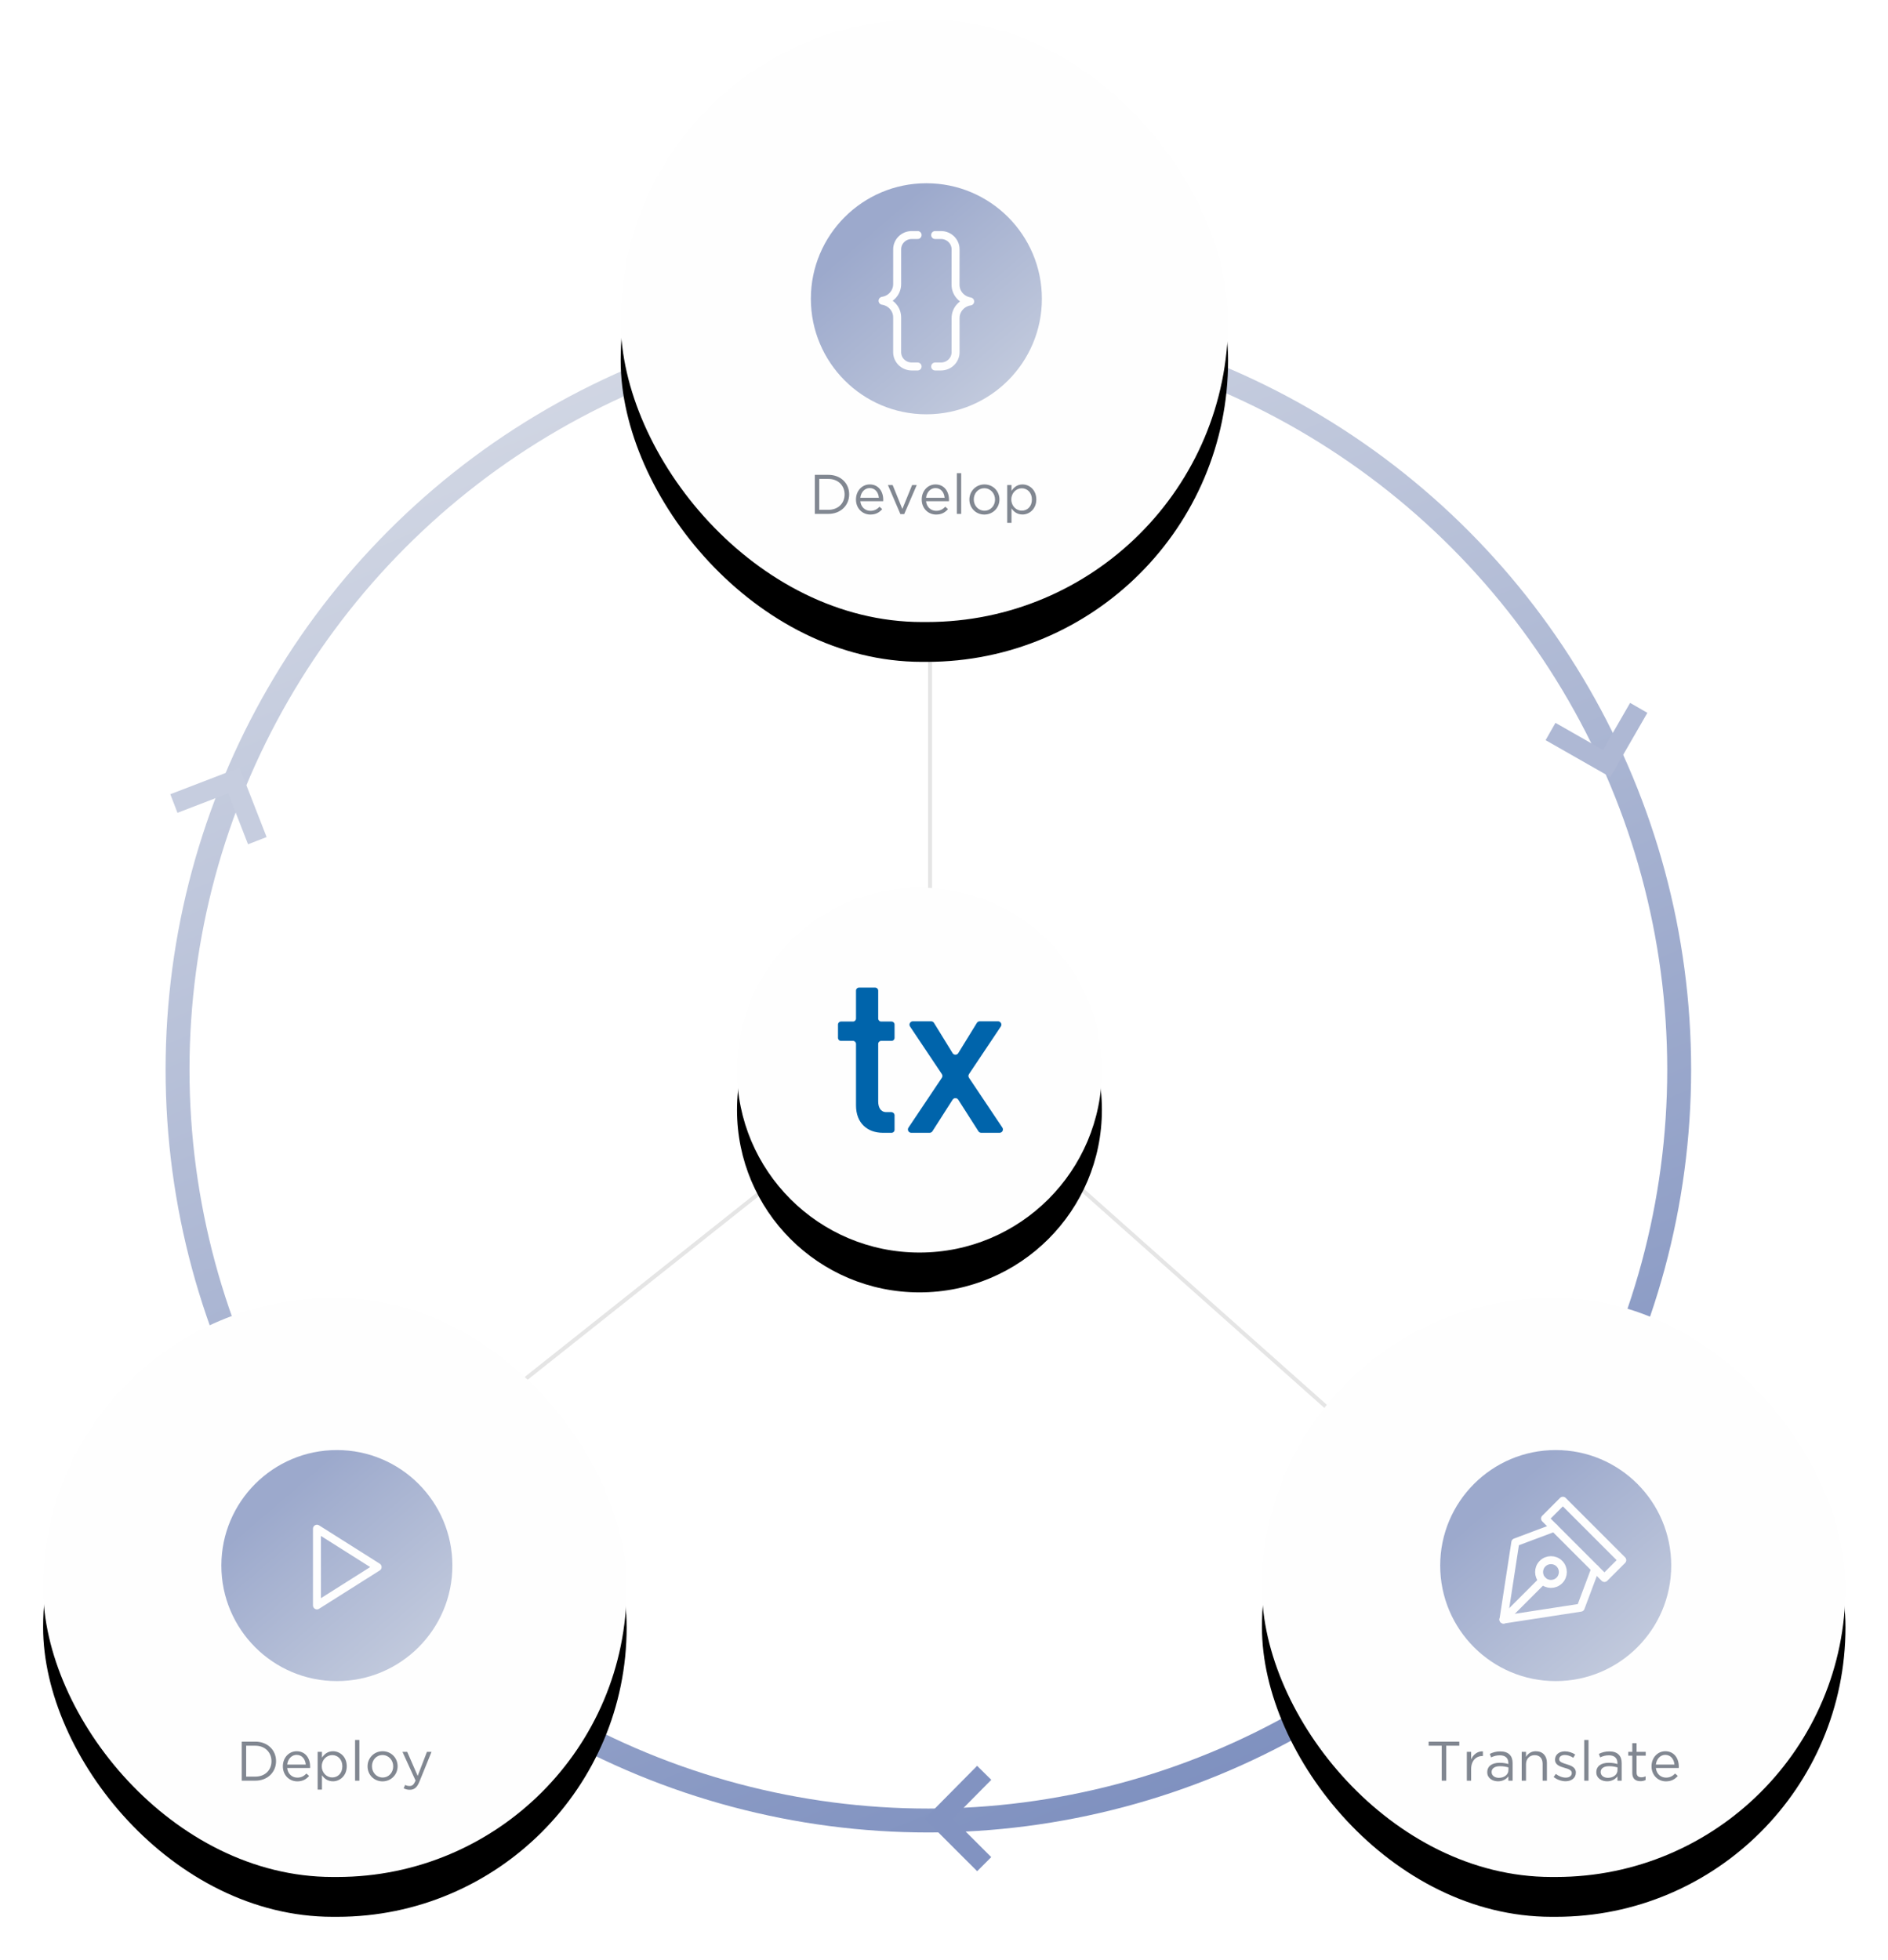 <?xml version="1.0" encoding="UTF-8"?>
<svg width="474px" height="492px" viewBox="0 0 474 492" version="1.1" xmlns="http://www.w3.org/2000/svg" xmlns:xlink="http://www.w3.org/1999/xlink">
    <!-- Generator: Sketch 44.1 (41455) - http://www.bohemiancoding.com/sketch -->
    <title>Visual</title>
    <desc>Created with Sketch.</desc>
    <defs>
        <linearGradient x1="83.488%" y1="112.301%" x2="26.177%" y2="-26.298%" id="linearGradient-1">
            <stop stop-color="#7084B9" offset="0%"></stop>
            <stop stop-color="#E7E9ED" offset="100%"></stop>
        </linearGradient>
        <rect id="path-2" x="0.25" y="0.855" width="152.5" height="151.29" rx="75.645"></rect>
        <filter x="-16.7%" y="-10.2%" width="133.4%" height="133.7%" filterUnits="objectBoundingBox" id="filter-3">
            <feOffset dx="0" dy="10" in="SourceAlpha" result="shadowOffsetOuter1"></feOffset>
            <feGaussianBlur stdDeviation="5.5" in="shadowOffsetOuter1" result="shadowBlurOuter1"></feGaussianBlur>
            <feColorMatrix values="0 0 0 0 0   0 0 0 0 0   0 0 0 0 0  0 0 0 0.05 0" type="matrix" in="shadowBlurOuter1" result="shadowMatrixOuter1"></feColorMatrix>
            <feOffset dx="0" dy="0" in="SourceAlpha" result="shadowOffsetOuter2"></feOffset>
            <feGaussianBlur stdDeviation="2" in="shadowOffsetOuter2" result="shadowBlurOuter2"></feGaussianBlur>
            <feColorMatrix values="0 0 0 0 0   0 0 0 0 0   0 0 0 0 0  0 0 0 0.055 0" type="matrix" in="shadowBlurOuter2" result="shadowMatrixOuter2"></feColorMatrix>
            <feMerge>
                <feMergeNode in="shadowMatrixOuter1"></feMergeNode>
                <feMergeNode in="shadowMatrixOuter2"></feMergeNode>
            </feMerge>
        </filter>
        <linearGradient x1="50%" y1="0%" x2="119.439%" y2="81.166%" id="linearGradient-4">
            <stop stop-color="#9CA9CC" offset="0%"></stop>
            <stop stop-color="#C9D0E0" offset="100%"></stop>
        </linearGradient>
        <rect id="path-5" x="0.25" y="0.831" width="146.5" height="145.337" rx="72.669"></rect>
        <filter x="-17.4%" y="-10.7%" width="134.8%" height="135.1%" filterUnits="objectBoundingBox" id="filter-6">
            <feOffset dx="0" dy="10" in="SourceAlpha" result="shadowOffsetOuter1"></feOffset>
            <feGaussianBlur stdDeviation="5.5" in="shadowOffsetOuter1" result="shadowBlurOuter1"></feGaussianBlur>
            <feColorMatrix values="0 0 0 0 0   0 0 0 0 0   0 0 0 0 0  0 0 0 0.05 0" type="matrix" in="shadowBlurOuter1" result="shadowMatrixOuter1"></feColorMatrix>
            <feOffset dx="0" dy="0" in="SourceAlpha" result="shadowOffsetOuter2"></feOffset>
            <feGaussianBlur stdDeviation="2" in="shadowOffsetOuter2" result="shadowBlurOuter2"></feGaussianBlur>
            <feColorMatrix values="0 0 0 0 0   0 0 0 0 0   0 0 0 0 0  0 0 0 0.055 0" type="matrix" in="shadowBlurOuter2" result="shadowMatrixOuter2"></feColorMatrix>
            <feMerge>
                <feMergeNode in="shadowMatrixOuter1"></feMergeNode>
                <feMergeNode in="shadowMatrixOuter2"></feMergeNode>
            </feMerge>
        </filter>
        <rect id="path-7" x="239.25" y="176.831" width="146.5" height="145.337" rx="72.669"></rect>
        <filter x="-17.4%" y="-10.7%" width="134.8%" height="135.1%" filterUnits="objectBoundingBox" id="filter-8">
            <feOffset dx="0" dy="10" in="SourceAlpha" result="shadowOffsetOuter1"></feOffset>
            <feGaussianBlur stdDeviation="5.5" in="shadowOffsetOuter1" result="shadowBlurOuter1"></feGaussianBlur>
            <feColorMatrix values="0 0 0 0 0   0 0 0 0 0   0 0 0 0 0  0 0 0 0.05 0" type="matrix" in="shadowBlurOuter1" result="shadowMatrixOuter1"></feColorMatrix>
            <feOffset dx="0" dy="0" in="SourceAlpha" result="shadowOffsetOuter2"></feOffset>
            <feGaussianBlur stdDeviation="2" in="shadowOffsetOuter2" result="shadowBlurOuter2"></feGaussianBlur>
            <feColorMatrix values="0 0 0 0 0   0 0 0 0 0   0 0 0 0 0  0 0 0 0.055 0" type="matrix" in="shadowBlurOuter2" result="shadowMatrixOuter2"></feColorMatrix>
            <feMerge>
                <feMergeNode in="shadowMatrixOuter1"></feMergeNode>
                <feMergeNode in="shadowMatrixOuter2"></feMergeNode>
            </feMerge>
        </filter>
        <circle id="path-9" cx="152.805" cy="118.805" r="45.805"></circle>
        <filter x="-27.8%" y="-16.9%" width="155.7%" height="155.7%" filterUnits="objectBoundingBox" id="filter-10">
            <feOffset dx="0" dy="10" in="SourceAlpha" result="shadowOffsetOuter1"></feOffset>
            <feGaussianBlur stdDeviation="5.5" in="shadowOffsetOuter1" result="shadowBlurOuter1"></feGaussianBlur>
            <feColorMatrix values="0 0 0 0 0   0 0 0 0 0   0 0 0 0 0  0 0 0 0.05 0" type="matrix" in="shadowBlurOuter1" result="shadowMatrixOuter1"></feColorMatrix>
            <feOffset dx="0" dy="0" in="SourceAlpha" result="shadowOffsetOuter2"></feOffset>
            <feGaussianBlur stdDeviation="2" in="shadowOffsetOuter2" result="shadowBlurOuter2"></feGaussianBlur>
            <feColorMatrix values="0 0 0 0 0   0 0 0 0 0   0 0 0 0 0  0 0 0 0.055 0" type="matrix" in="shadowBlurOuter2" result="shadowMatrixOuter2"></feColorMatrix>
            <feMerge>
                <feMergeNode in="shadowMatrixOuter1"></feMergeNode>
                <feMergeNode in="shadowMatrixOuter2"></feMergeNode>
            </feMerge>
        </filter>
    </defs>
    <g id="Page-1" stroke="none" stroke-width="1" fill="none" fill-rule="evenodd">
        <g id="Homepage---Version-3d" transform="translate(-686, -2401)">
            <g id="Stacked-Group" transform="translate(-3, 813)">
                <g id="Continuous" transform="translate(0, 1465)">
                    <g id="Visual" transform="translate(699.575, 127)">
                        <g id="Lines" transform="translate(59.457, 147.813)" stroke="#CBCBCB" opacity="0.5">
                            <path d="M155.467,120.006 L1.467,242.332" id="Line" stroke-linecap="square"></path>
                            <path d="M163.467,107.871 L163.467,0.687" id="Path-6"></path>
                            <path d="M171.467,120.03 L328.467,259.638" id="Line" stroke-linecap="square"></path>
                        </g>
                        <circle id="Oval-5" stroke="url(#linearGradient-1)" stroke-width="6" stroke-linecap="round" stroke-linejoin="round" cx="222.5" cy="264.5" r="188.5"></circle>
                        <polygon id="Path-5" fill="#C6CDDF" transform="translate(46.227, 196.356) rotate(24) translate(-46.227, -196.356) " points="55.938 204.712 59.454 201.158 46.154 188 33 201.168 36.538 204.702 46.175 195.054"></polygon>
                        <polygon id="Path-5" fill="#AEB8D4" transform="translate(391.482, 183.014) rotate(-195) translate(-391.482, -183.014) " points="401.193 191.37 404.709 187.815 391.409 174.658 378.255 187.826 381.793 191.359 391.43 181.712"></polygon>
                        <polygon id="Path-5" fill="#8293C1" transform="translate(229.939, 452.495) rotate(-90) translate(-229.939, -452.495) " points="239.65 460.851 243.166 457.297 229.866 444.139 216.712 457.307 220.25 460.841 229.887 451.193"></polygon>
                        <g id="1" transform="translate(145, 0)">
                            <g id="2">
                                <g id="Rectangle-5">
                                    <use fill="black" fill-opacity="1" filter="url(#filter-3)" xlink:href="#path-2"></use>
                                    <use fill="#FEFEFE" fill-rule="evenodd" xlink:href="#path-2"></use>
                                </g>
                                <circle id="Oval-4" fill="url(#linearGradient-4)" cx="77" cy="71" r="29"></circle>
                                <path d="M57.614,120.1 C57.614,122.858 55.486,125 52.406,125 L49.004,125 L49.004,115.2 L52.406,115.2 C55.486,115.2 57.614,117.314 57.614,120.072 L57.614,120.1 Z M56.466,120.128 L56.466,120.1 C56.466,117.93 54.884,116.222 52.406,116.222 L50.11,116.222 L50.11,123.978 L52.406,123.978 C54.884,123.978 56.466,122.312 56.466,120.128 Z M66.168,121.612 C66.168,121.668 66.168,121.738 66.154,121.822 L60.414,121.822 C60.568,123.348 61.688,124.23 62.962,124.23 C63.97,124.23 64.642,123.824 65.244,123.208 L65.916,123.81 C65.188,124.636 64.32,125.168 62.934,125.168 C60.96,125.168 59.322,123.642 59.322,121.388 C59.322,119.288 60.778,117.608 62.794,117.608 C64.936,117.608 66.168,119.316 66.168,121.444 L66.168,121.612 Z M65.076,120.954 C64.964,119.652 64.18,118.518 62.766,118.518 C61.534,118.518 60.568,119.554 60.414,120.954 L65.076,120.954 Z M74.582,117.762 L73.42,117.762 L70.97,123.768 L68.534,117.762 L67.344,117.762 L70.48,125.056 L71.432,125.056 L74.582,117.762 Z M82.674,121.612 C82.674,121.668 82.674,121.738 82.66,121.822 L76.92,121.822 C77.074,123.348 78.194,124.23 79.468,124.23 C80.476,124.23 81.148,123.824 81.75,123.208 L82.422,123.81 C81.694,124.636 80.826,125.168 79.44,125.168 C77.466,125.168 75.828,123.642 75.828,121.388 C75.828,119.288 77.284,117.608 79.3,117.608 C81.442,117.608 82.674,119.316 82.674,121.444 L82.674,121.612 Z M81.582,120.954 C81.47,119.652 80.686,118.518 79.272,118.518 C78.04,118.518 77.074,119.554 76.92,120.954 L81.582,120.954 Z M85.74,125 L85.74,114.78 L84.662,114.78 L84.662,125 L85.74,125 Z M95.344,121.388 C95.344,123.446 93.734,125.168 91.55,125.168 C89.38,125.168 87.798,123.46 87.798,121.416 L87.798,121.388 C87.798,119.33 89.408,117.608 91.578,117.608 C93.762,117.608 95.344,119.316 95.344,121.36 L95.344,121.388 Z M94.238,121.416 L94.238,121.388 C94.238,119.834 93.076,118.56 91.55,118.56 C89.982,118.56 88.904,119.834 88.904,121.36 L88.904,121.388 C88.904,122.942 90.052,124.202 91.578,124.202 C93.146,124.202 94.238,122.928 94.238,121.416 Z M104.598,121.388 C104.598,123.74 102.89,125.154 101.14,125.154 C99.796,125.154 98.928,124.44 98.368,123.614 L98.368,127.24 L97.29,127.24 L97.29,117.762 L98.368,117.762 L98.368,119.218 C98.97,118.35 99.796,117.608 101.14,117.608 C102.876,117.608 104.598,118.98 104.598,121.36 L104.598,121.388 Z M103.492,121.402 L103.492,121.374 C103.492,119.652 102.33,118.574 100.944,118.574 C99.6,118.574 98.326,119.708 98.326,121.36 L98.326,121.388 C98.326,123.068 99.6,124.188 100.944,124.188 C102.344,124.188 103.492,123.152 103.492,121.402 Z" id="Develop" fill="#818791"></path>
                                <g id="Group-11" transform="translate(66, 55)" stroke="#FEFEFE" stroke-width="2" stroke-linecap="round" stroke-linejoin="round">
                                    <path d="M8.8,0 L7.333,0 C5.308,0 3.667,1.606 3.667,3.587 L3.667,12.324 C3.667,14.335 2.215,16.067 0.2,16.461 L-0,16.5 L0.199,16.539 C2.215,16.933 3.666,18.665 3.665,20.677 L3.662,29.412 C3.661,31.393 5.303,33 7.329,33 L8.8,33" id="Stroke-1"></path>
                                    <path d="M13.2,33 L14.667,33 C16.692,33 18.333,31.394 18.333,29.413 L18.333,20.844 C18.333,18.758 19.891,16.986 21.998,16.673 L22,16.673 L21.601,16.576 C19.674,16.11 18.321,14.418 18.323,12.477 L18.334,3.591 C18.336,1.608 16.694,-0 14.667,-0 L13.2,-0" id="Stroke-3"></path>
                                </g>
                            </g>
                        </g>
                        <g id="2" transform="translate(0, 321)">
                            <g id="1">
                                <g id="Rectangle-5">
                                    <use fill="black" fill-opacity="1" filter="url(#filter-6)" xlink:href="#path-5"></use>
                                    <use fill="#FEFEFE" fill-rule="evenodd" xlink:href="#path-5"></use>
                                </g>
                                <path d="M58.73,117.1 C58.73,119.858 56.602,122 53.522,122 L50.12,122 L50.12,112.2 L53.522,112.2 C56.602,112.2 58.73,114.314 58.73,117.072 L58.73,117.1 Z M57.582,117.128 L57.582,117.1 C57.582,114.93 56,113.222 53.522,113.222 L51.226,113.222 L51.226,120.978 L53.522,120.978 C56,120.978 57.582,119.312 57.582,117.128 Z M67.284,118.612 C67.284,118.668 67.284,118.738 67.27,118.822 L61.53,118.822 C61.684,120.348 62.804,121.23 64.078,121.23 C65.086,121.23 65.758,120.824 66.36,120.208 L67.032,120.81 C66.304,121.636 65.436,122.168 64.05,122.168 C62.076,122.168 60.438,120.642 60.438,118.388 C60.438,116.288 61.894,114.608 63.91,114.608 C66.052,114.608 67.284,116.316 67.284,118.444 L67.284,118.612 Z M66.192,117.954 C66.08,116.652 65.296,115.518 63.882,115.518 C62.65,115.518 61.684,116.554 61.53,117.954 L66.192,117.954 Z M76.482,118.388 C76.482,120.74 74.774,122.154 73.024,122.154 C71.68,122.154 70.812,121.44 70.252,120.614 L70.252,124.24 L69.174,124.24 L69.174,114.762 L70.252,114.762 L70.252,116.218 C70.854,115.35 71.68,114.608 73.024,114.608 C74.76,114.608 76.482,115.98 76.482,118.36 L76.482,118.388 Z M75.376,118.402 L75.376,118.374 C75.376,116.652 74.214,115.574 72.828,115.574 C71.484,115.574 70.21,116.708 70.21,118.36 L70.21,118.388 C70.21,120.068 71.484,121.188 72.828,121.188 C74.228,121.188 75.376,120.152 75.376,118.402 Z M79.646,122 L79.646,111.78 L78.568,111.78 L78.568,122 L79.646,122 Z M89.25,118.388 C89.25,120.446 87.64,122.168 85.456,122.168 C83.286,122.168 81.704,120.46 81.704,118.416 L81.704,118.388 C81.704,116.33 83.314,114.608 85.484,114.608 C87.668,114.608 89.25,116.316 89.25,118.36 L89.25,118.388 Z M88.144,118.416 L88.144,118.388 C88.144,116.834 86.982,115.56 85.456,115.56 C83.888,115.56 82.81,116.834 82.81,118.36 L82.81,118.388 C82.81,119.942 83.958,121.202 85.484,121.202 C87.052,121.202 88.144,119.928 88.144,118.416 Z M97.762,114.762 L96.614,114.762 L94.29,120.796 L91.658,114.762 L90.468,114.762 L93.758,121.972 C93.324,122.994 92.932,123.33 92.274,123.33 C91.812,123.33 91.49,123.246 91.14,123.064 L90.776,123.918 C91.266,124.156 91.714,124.282 92.316,124.282 C93.394,124.282 94.122,123.736 94.724,122.238 L97.762,114.762 Z" id="Deploy" fill="#818791"></path>
                                <circle id="Oval-4" fill="url(#linearGradient-4)" cx="74" cy="68" r="29"></circle>
                                <polygon id="Page-1" stroke="#FEFEFE" stroke-width="2" stroke-linecap="round" stroke-linejoin="round" points="69 58.75 69 78 84.231 68.375"></polygon>
                            </g>
                        </g>
                        <g id="3" transform="translate(67, 145)">
                            <g id="1">
                                <g id="Rectangle-5">
                                    <use fill="black" fill-opacity="1" filter="url(#filter-8)" xlink:href="#path-7"></use>
                                    <use fill="#FEFEFE" fill-rule="evenodd" xlink:href="#path-7"></use>
                                </g>
                                <path d="M288.798,289.222 L288.798,288.2 L281.098,288.2 L281.098,289.222 L284.388,289.222 L284.388,298 L285.508,298 L285.508,289.222 L288.798,289.222 Z M294.72,291.798 L294.72,290.636 C293.362,290.566 292.284,291.462 291.766,292.652 L291.766,290.762 L290.688,290.762 L290.688,298 L291.766,298 L291.766,295.116 C291.766,292.932 293.054,291.798 294.636,291.798 L294.72,291.798 Z M302.182,298 L301.118,298 L301.118,296.922 C300.628,297.552 299.788,298.154 298.514,298.154 C297.156,298.154 295.812,297.384 295.812,295.9 L295.812,295.872 C295.812,294.318 297.072,293.506 298.906,293.506 C299.844,293.506 300.46,293.632 301.118,293.814 L301.118,293.59 C301.118,292.302 300.334,291.63 298.976,291.63 C298.122,291.63 297.45,291.826 296.778,292.148 L296.456,291.266 C297.254,290.888 298.024,290.65 299.088,290.65 C300.11,290.65 300.894,290.916 301.426,291.448 C301.93,291.952 302.182,292.666 302.182,293.576 L302.182,298 Z M301.132,295.34 L301.132,294.668 C300.586,294.514 299.914,294.36 299.018,294.36 C297.674,294.36 296.904,294.934 296.904,295.816 L296.904,295.844 C296.904,296.754 297.758,297.286 298.724,297.286 C300.054,297.286 301.132,296.502 301.132,295.34 Z M310.792,298 L310.792,293.506 C310.792,291.784 309.756,290.608 308.02,290.608 C306.774,290.608 306.032,291.238 305.542,292.022 L305.542,290.762 L304.464,290.762 L304.464,298 L305.542,298 L305.542,293.856 C305.542,292.498 306.466,291.588 307.712,291.588 C309,291.588 309.714,292.428 309.714,293.772 L309.714,298 L310.792,298 Z M318.058,295.97 L318.058,295.942 C318.058,294.64 316.854,294.206 315.734,293.87 C314.768,293.576 313.872,293.31 313.872,292.624 L313.872,292.596 C313.872,291.994 314.418,291.546 315.272,291.546 C315.986,291.546 316.742,291.812 317.414,292.246 L317.904,291.434 C317.162,290.944 316.196,290.636 315.3,290.636 C313.872,290.636 312.836,291.462 312.836,292.708 L312.836,292.736 C312.836,294.08 314.11,294.444 315.23,294.78 C316.182,295.032 317.036,295.34 317.036,296.054 L317.036,296.082 C317.036,296.796 316.42,297.23 315.538,297.23 C314.684,297.23 313.816,296.908 313.032,296.306 L312.486,297.076 C313.312,297.734 314.432,298.14 315.482,298.14 C316.924,298.14 318.058,297.342 318.058,295.97 Z M321.236,298 L321.236,287.78 L320.158,287.78 L320.158,298 L321.236,298 Z M329.566,298 L328.502,298 L328.502,296.922 C328.012,297.552 327.172,298.154 325.898,298.154 C324.54,298.154 323.196,297.384 323.196,295.9 L323.196,295.872 C323.196,294.318 324.456,293.506 326.29,293.506 C327.228,293.506 327.844,293.632 328.502,293.814 L328.502,293.59 C328.502,292.302 327.718,291.63 326.36,291.63 C325.506,291.63 324.834,291.826 324.162,292.148 L323.84,291.266 C324.638,290.888 325.408,290.65 326.472,290.65 C327.494,290.65 328.278,290.916 328.81,291.448 C329.314,291.952 329.566,292.666 329.566,293.576 L329.566,298 Z M328.516,295.34 L328.516,294.668 C327.97,294.514 327.298,294.36 326.402,294.36 C325.058,294.36 324.288,294.934 324.288,295.816 L324.288,295.844 C324.288,296.754 325.142,297.286 326.108,297.286 C327.438,297.286 328.516,296.502 328.516,295.34 Z M335.6,291.714 L335.6,290.762 L333.304,290.762 L333.304,288.578 L332.226,288.578 L332.226,290.762 L331.218,290.762 L331.218,291.714 L332.226,291.714 L332.226,296.082 C332.226,297.552 333.094,298.126 334.27,298.126 C334.788,298.126 335.194,298.028 335.572,297.818 L335.572,296.894 C335.194,297.076 334.9,297.146 334.522,297.146 C333.794,297.146 333.304,296.838 333.304,295.942 L333.304,291.714 L335.6,291.714 Z M343.902,294.612 C343.902,294.668 343.902,294.738 343.888,294.822 L338.148,294.822 C338.302,296.348 339.422,297.23 340.696,297.23 C341.704,297.23 342.376,296.824 342.978,296.208 L343.65,296.81 C342.922,297.636 342.054,298.168 340.668,298.168 C338.694,298.168 337.056,296.642 337.056,294.388 C337.056,292.288 338.512,290.608 340.528,290.608 C342.67,290.608 343.902,292.316 343.902,294.444 L343.902,294.612 Z M342.81,293.954 C342.698,292.652 341.914,291.518 340.5,291.518 C339.268,291.518 338.302,292.554 338.148,293.954 L342.81,293.954 Z" id="Translate" fill="#818791"></path>
                                <circle id="Oval-4" fill="url(#linearGradient-4)" cx="313" cy="244" r="29"></circle>
                                <g id="Icon" transform="translate(299, 227)" stroke="#FEFEFE" stroke-width="2" stroke-linecap="round" stroke-linejoin="round">
                                    <polyline id="Shape" points="13.624 7.504 3.863 11.165 0.88 30.554 20.269 27.571 23.931 17.81"></polyline>
                                    <path d="M0.88,30.554 L10.703,20.732" id="Shape"></path>
                                    <rect id="Rectangle-path" transform="translate(21.015, 10.419) rotate(-45) translate(-21.015, -10.419) " x="17.851" y="-0.127" width="6.328" height="21.092"></rect>
                                    <circle id="Oval" transform="translate(12.811, 18.623) rotate(-45) translate(-12.811, -18.623) " cx="12.811" cy="18.623" r="2.983"></circle>
                                </g>
                                <g id="Circle" transform="translate(0.457, 0.813)">
                                    <g id="Group-10"></g>
                                    <g id="Oval-2-Copy">
                                        <use fill="black" fill-opacity="1" filter="url(#filter-10)" xlink:href="#path-9"></use>
                                        <use fill="#FEFEFE" fill-rule="evenodd" xlink:href="#path-9"></use>
                                    </g>
                                    <g id="Icon" transform="translate(132.354, 98.099)" fill="#0064AB">
                                        <path d="M13.438,31.263 C13.454,31.261 13.469,31.26 13.485,31.26 L12.12,31.26 C10.712,31.26 10.094,30.076 10.094,28.553 L10.094,14.128 C10.094,13.713 10.43,13.374 10.847,13.374 L13.448,13.374 C13.864,13.374 14.202,13.037 14.202,12.619 L14.202,9.275 C14.202,8.859 13.864,8.521 13.448,8.521 L10.847,8.521 C10.43,8.521 10.094,8.184 10.094,7.766 L10.094,0.755 C10.094,0.339 9.756,0 9.339,0 L5.274,0 C4.859,0 4.521,0.339 4.521,0.755 L4.521,7.766 C4.521,8.184 4.184,8.521 3.769,8.521 L0.753,8.521 C0.337,8.521 0,8.859 0,9.275 L0,12.619 C0,13.037 0.337,13.374 0.753,13.374 L3.769,13.374 C4.184,13.374 4.521,13.713 4.521,14.128 L4.521,29.568 C4.521,34.026 7.392,36.452 11.275,36.452 L13.448,36.452 C13.864,36.452 14.202,36.115 14.202,35.697 L14.202,32.152 C14.205,32.123 14.207,32.094 14.207,32.064 C14.207,32.035 14.205,32.006 14.202,31.977 L14.202,31.962 C14.202,31.966 14.202,31.971 14.202,31.976 C14.159,31.591 13.839,31.291 13.438,31.263 Z M28.776,28.135 L23.709,36.065 C23.554,36.307 23.287,36.452 23.002,36.452 L18.394,36.452 C17.723,36.452 17.324,35.701 17.698,35.143 L26.074,22.646 C26.264,22.361 26.264,21.99 26.074,21.708 L18.09,9.775 C17.717,9.215 18.116,8.464 18.788,8.464 L23.386,8.464 C23.678,8.464 23.948,8.616 24.101,8.863 L28.769,16.446 C29.097,16.978 29.87,16.978 30.198,16.446 L34.864,8.863 C35.018,8.616 35.287,8.464 35.579,8.464 L40.179,8.464 C40.849,8.464 41.249,9.215 40.875,9.775 L32.893,21.708 C32.702,21.99 32.702,22.361 32.893,22.646 L41.266,35.143 C41.641,35.701 41.242,36.452 40.569,36.452 L35.963,36.452 C35.678,36.452 35.412,36.307 35.256,36.065 L30.189,28.135 C29.86,27.619 29.105,27.619 28.776,28.135 Z" id="Combined-Shape"></path>
                                    </g>
                                </g>
                            </g>
                        </g>
                    </g>
                </g>
            </g>
        </g>
    </g>
</svg>